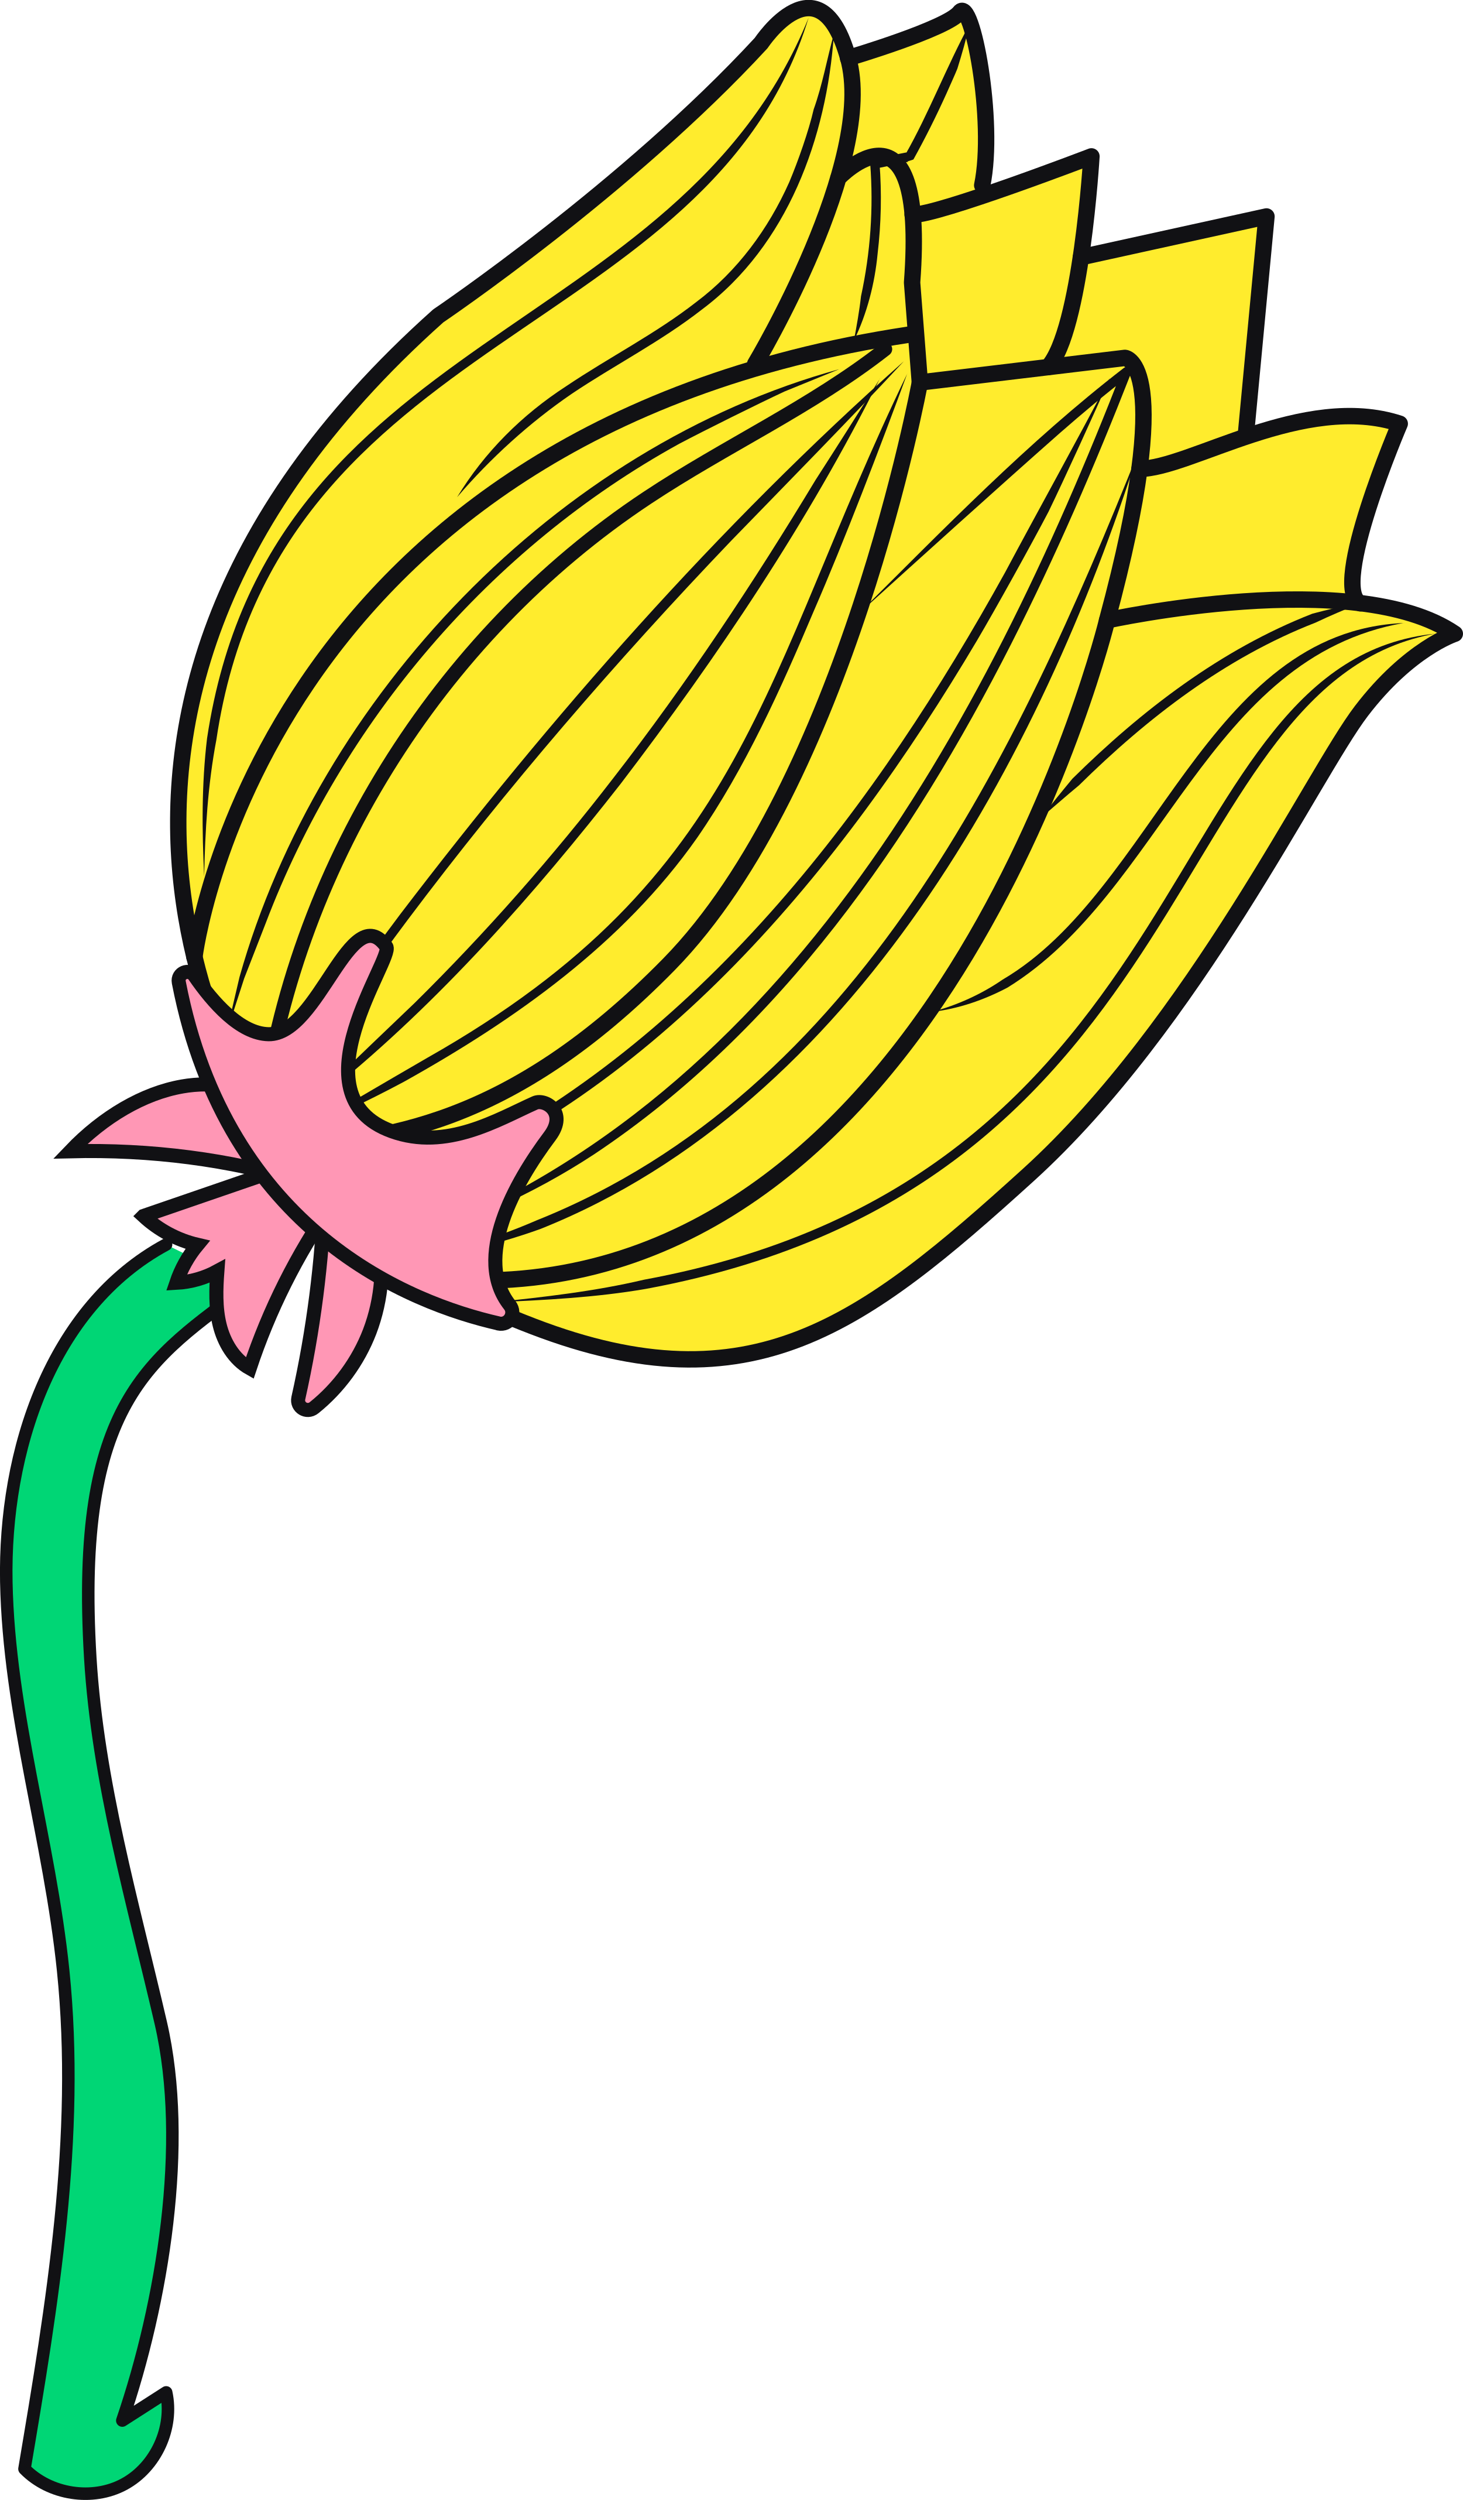 <?xml version="1.0" encoding="UTF-8"?>
<svg id="_왼쪽_위" data-name="왼쪽_위" xmlns="http://www.w3.org/2000/svg" version="1.1" viewBox="0 0 132.06 225.55">
  <defs>
    <style>
      .cls-1, .cls-2 {
        fill: none;
      }

      .cls-1, .cls-2, .cls-3 {
        stroke-linecap: round;
      }

      .cls-1, .cls-2, .cls-3, .cls-4 {
        stroke-linejoin: round;
      }

      .cls-1, .cls-2, .cls-3, .cls-4, .cls-5 {
        stroke: #111114;
      }

      .cls-1, .cls-4, .cls-5 {
        stroke-width: 1.27px;
      }

      .cls-6 {
        fill: #ffec2d;
      }

      .cls-6, .cls-7 {
        stroke-width: 0px;
      }

      .cls-2 {
        stroke-width: 1.48px;
      }

      .cls-3 {
        fill: #00d675;
        stroke-width: 1.13px;
      }

      .cls-4, .cls-5 {
        fill: #ff97b5;
      }

      .cls-7 {
        fill: #111114;
      }

      .cls-5 {
        stroke-miterlimit: 10;
      }
    </style>
  </defs>
  <path class="cls-3" d="M14.99,112.29c-10.4,5.61-14.65,18.63-14.42,30.44.23,11.82,3.92,23.29,5.13,35.05,1.54,15-.98,30.1-3.49,44.97,2.27,2.33,6.14,2.93,9,1.38s4.49-5.1,3.79-8.28l-3.96,2.54c3.62-10.6,6-24.98,3.47-35.89-2.53-10.91-5.68-21.74-6.36-32.91-1.39-23.12,5.3-26.96,14.3-33.62"/>
  <g>
    <g>
      <g>
        <path class="cls-6" d="M122.71,54.42l-.04-.06.11.07s-.08-.06-.13-.09l-.44-.66c-1.07-3.35,4.13-15.46,4.13-15.46-4.43-1.46-9.3-.35-13.6,1.08l-.25-.47,1.83-19.31-16.68,3.66h-.06c.69-4.66.95-9.08.95-9.08,0,0-5.44,2.08-10.06,3.63l.19-1.03h0c.05-.23.09-.48.13-.74v-.02s0,0,0,0c.89-5.97-1.12-16.26-2.16-14.85-1.09,1.48-10.08,4.13-10.08,4.13l.04.04s-.02,0-.04,0c0-.01,0-.03,0-.04-2.6-9.27-7.85-1.35-7.85-1.35-12.07,13.09-29.15,24.62-29.15,24.62-24.42,21.8-25.47,43.44-22.01,57.83,2.53,10.51,7.46,17.14,7.46,17.14,0,0,3.41,8.66,23.13,16.21,19.71,7.55,29.76-.14,44.68-13.67,14.92-13.53,25.75-36.21,30.06-41.85,4.31-5.64,8.44-6.98,8.44-6.98-2.23-1.52-5.28-2.37-8.61-2.77Z"/>
        <g>
          <path class="cls-2" d="M75.66,16.07s8.02-8.48,6.67,9.42l.7,9.02,18.52-2.22s4.67.37-1.62,23.68c0,0,22.41-4.94,31.39,1.21,0,0-4.13,1.33-8.44,6.98-4.31,5.64-15.14,28.32-30.06,41.85-14.92,13.53-24.97,21.22-44.68,13.67s-23.13-16.21-23.13-16.21c0,0-27.71-37.26,14.55-74.97,0,0,17.08-11.53,29.15-24.62,0,0,5.25-7.92,7.85,1.35s-8.39,27.6-8.39,27.6"/>
          <path class="cls-2" d="M76.55,5.24s8.99-2.66,10.08-4.13,3.23,9.81,2.03,15.61"/>
          <path class="cls-2" d="M82.38,19.37c2.19.09,16.14-5.26,16.14-5.26,0,0-.92,15.72-3.92,19.01"/>
          <polyline class="cls-2" points="97.57 23.21 114.32 19.53 112.49 38.92"/>
          <path class="cls-2" d="M102.86,42.3c4.49.02,14.84-6.92,23.49-4.07,0,0-6.36,14.81-3.57,16.2"/>
          <path class="cls-2" d="M17.55,86.34s5.71-47.25,64.51-56.15"/>
          <path class="cls-2" d="M83.03,34.52s-6.68,36.22-22.66,52.5c-14.4,14.68-25.89,15.91-35.36,16.47"/>
          <path class="cls-2" d="M99.93,55.98s-14.73,60.43-57.65,59.55"/>
        </g>
        <path class="cls-1" d="M79.9,31.5c-6.65,5.2-14.43,8.74-21.47,13.41-18.97,12.57-32.05,33.67-34.86,56.25"/>
        <g>
          <path class="cls-7" d="M72.99,1.6c-8.93,29.15-47.94,27.95-53.46,65.15-.77,4.05-1.02,8.19-1.1,12.34-.2-4.14-.24-8.31.26-12.47C24.24,29.71,61.19,30.71,72.99,1.6h0Z"/>
          <path class="cls-7" d="M75.27,3.09c-.64,9.32-4.19,19.06-11.89,24.82-3.74,2.92-7.95,5.05-11.8,7.64-3.78,2.59-7.33,5.81-10.32,9.31,2.47-4.06,5.86-7.43,9.84-10.01,3.91-2.63,8.1-4.75,11.75-7.6,3.71-2.78,6.51-6.6,8.39-10.81.79-1.87,1.76-4.62,2.21-6.58.78-2.17,1.2-4.54,1.81-6.76h0Z"/>
          <path class="cls-7" d="M75.75,33.31s-4.93,2.01-4.93,2.01c-2.41,1.12-7.16,3.48-9.51,4.72-17.07,9.4-30.43,25.1-37.34,43.29,0,0-1.93,4.95-1.93,4.95,0,0-1.64,5.07-1.64,5.07l1.22-5.2c7.15-25.31,28.61-47.83,54.13-54.84h0Z"/>
          <path class="cls-7" d="M81.9,33.69c-2.37,6.45-5.73,15.22-8.43,21.41-2.99,7.06-6.15,14.13-10.55,20.5-6.71,9.54-16.39,16.38-26.44,21.99-3.39,1.82-6.88,3.42-10.35,5.05,4.15-2.33,8.31-4.82,12.44-7.2,29.01-16.42,30.11-34.39,43.34-61.76h0Z"/>
          <path class="cls-7" d="M81.58,32.6c-4.57,4.93-11,11.47-15.6,16.21-10.35,10.83-20.17,22.19-29.17,34.17-3.01,4-6.93,9.62-9.95,13.61,0,0-3.29,4.56-3.29,4.56,0,0,2.93-4.81,2.93-4.81,2.61-4.33,6.62-9.84,9.64-13.87,13.65-17.88,28.6-34.93,45.44-49.87h0Z"/>
          <path class="cls-7" d="M79.43,34.14c-6.45,12.92-14.65,25.11-23.4,36.57-7.74,9.89-16.33,19.65-26.12,27.59,0,0-4.3,3.32-4.3,3.32l4.02-3.65c1.95-1.89,5.86-5.63,7.82-7.5,6.39-6.31,12.44-13.17,17.92-20.28,6.59-8.48,12.69-17.68,18.25-26.89,1.46-2.26,4.4-6.88,5.82-9.16h0Z"/>
          <path class="cls-7" d="M87.52,2.18c-.3,1.34-.69,2.69-1.1,4.01-.19.49-.78,1.77-1,2.28-.91,2.01-1.9,3.99-2.97,5.92l-.55.18c.18.06.06.02.03.04-.34.05-.98.2-1.32.27-.26.06-.93.21-1.18.25-.27.02-.24.1-.64,0,0,0,.6-.42.6-.42.21,2.72.15,5.46-.17,8.17-.26,2.72-.95,5.39-2.14,7.85.25-1.34.49-2.66.64-4,.85-3.92,1.14-7.96.83-11.96,0,0,.6-.42.6-.42-.18-.06-.06-.02-.03-.04.63-.1,1.47-.31,2.1-.44.35-.05.65-.19,1.04-.08,0,0-.55.18-.55.18,2.14-3.75,3.74-7.99,5.81-11.79h0Z"/>
          <path class="cls-7" d="M129.68,57.15c-24.62,4.29-20.53,49.76-71.39,59.14-4.53.78-9.13,1.01-13.72,1.21,4.55-.48,9.11-.99,13.56-2.04,51.14-9.42,46.11-55.86,71.55-58.3h0Z"/>
          <path class="cls-7" d="M126.75,56.2c-17.76,3.08-21.77,24.24-35.8,32.9-2.14,1.13-4.45,1.92-6.82,2.2,2.3-.62,4.46-1.6,6.38-2.92,13.71-8.06,18.43-31.44,36.23-32.17h0Z"/>
          <path class="cls-7" d="M122.78,54.43c-1.17.47-2.86,1.18-4.02,1.74-8.14,3.16-15.19,8.6-21.37,14.69-1.13.93-2.22,1.9-3.34,2.85.87-1.18,1.81-2.31,2.75-3.45,6.25-6.17,13.41-11.67,21.66-14.89,1.24-.33,3.06-.78,4.32-.95h0Z"/>
          <path class="cls-7" d="M77.44,55.43c7.73-7.68,15.34-15.55,23.99-22.22.32-.26.82.1.65.49-3.24,8.28-6.77,16.45-10.8,24.39-9.04,17.75-20.85,34.87-37.66,46.06-5.56,3.65-11.82,6.42-18.18,8.28,34.61-12.11,53.31-46.79,65.86-79.04,0,0,.65.49.65.49-2.15,1.65-4.23,3.4-6.28,5.19-5.95,5.25-12.38,11.07-18.23,16.36h0Z"/>
          <path class="cls-7" d="M102.77,40.74c-8.83,27.64-25.74,58.88-54.01,70.15-4.11,1.47-8.38,2.47-12.68,3.01,4.26-.82,8.42-2.09,12.37-3.8,29.04-11.61,43.37-42.02,54.32-69.36h0Z"/>
          <path class="cls-7" d="M100.17,34.11c-1.32,3.05-4.08,9.08-5.53,12.07-1.54,2.94-4.76,8.75-6.45,11.61-12.28,20.69-28.8,40.83-51.85,49.69,0,0-6.32,2.05-6.32,2.05,0,0,6.16-2.44,6.16-2.44,0,0,5.91-2.94,5.91-2.94,21.77-11.18,37.03-31.53,48.65-52.53,2.77-5.2,6.7-12.27,9.42-17.5h0Z"/>
        </g>
      </g>
      <path class="cls-5" d="M16.42,98.03c-3.46.61-7.08,2.7-10.08,5.84,7.3-.18,14.38.74,21.03,2.74-.82-.25-1.35-2.95-1.54-3.87-.31-1.51-.24-2.3-1.31-3.07-2.23-1.62-5.16-2.16-8.11-1.64Z"/>
      <path class="cls-5" d="M33.37,120.14c-1.03,2.68-2.79,5.08-5.02,6.87-.66.53-1.6-.05-1.42-.87,1.36-6.07,2.16-12.28,2.38-18.5.03-.76.95-1.12,1.49-.58.47.47.93.87,1.2,1.11,1.1.97,1.72,1.23,2.06,2.68.71,3.04.42,6.38-.69,9.29Z"/>
      <path class="cls-5" d="M12.95,109.71c1.37,1.27,3.07,2.18,4.88,2.6-.84,1.01-1.49,2.18-1.91,3.43,1.29-.07,2.56-.43,3.7-1.05-.12,1.62-.18,3.28.21,4.86s1.29,3.1,2.71,3.9c1.75-5.26,4.26-10.27,7.43-14.82.06-.12-2.7-3.38-3.05-3.53-.55-.24-1.58.35-2.16.55l-2.3.79c-3.17,1.09-6.34,2.18-9.51,3.27Z"/>
    </g>
    <path class="cls-4" d="M44.99,119.4c-7.91-1.8-24.49-8.23-28.85-30.77-.16-.84.93-1.3,1.41-.6,1.66,2.42,4.14,5.24,6.7,5.28,4.5.06,7.43-12.38,10.62-7.9.72,1-8.44,13.41.48,16.65,4.95,1.8,9.6-1.06,12.94-2.55.89-.4,2.97.82,1.34,3-3.18,4.23-6.96,11-3.62,15.24.61.77-.06,1.87-1.02,1.66Z"/>
  </g>
</svg>